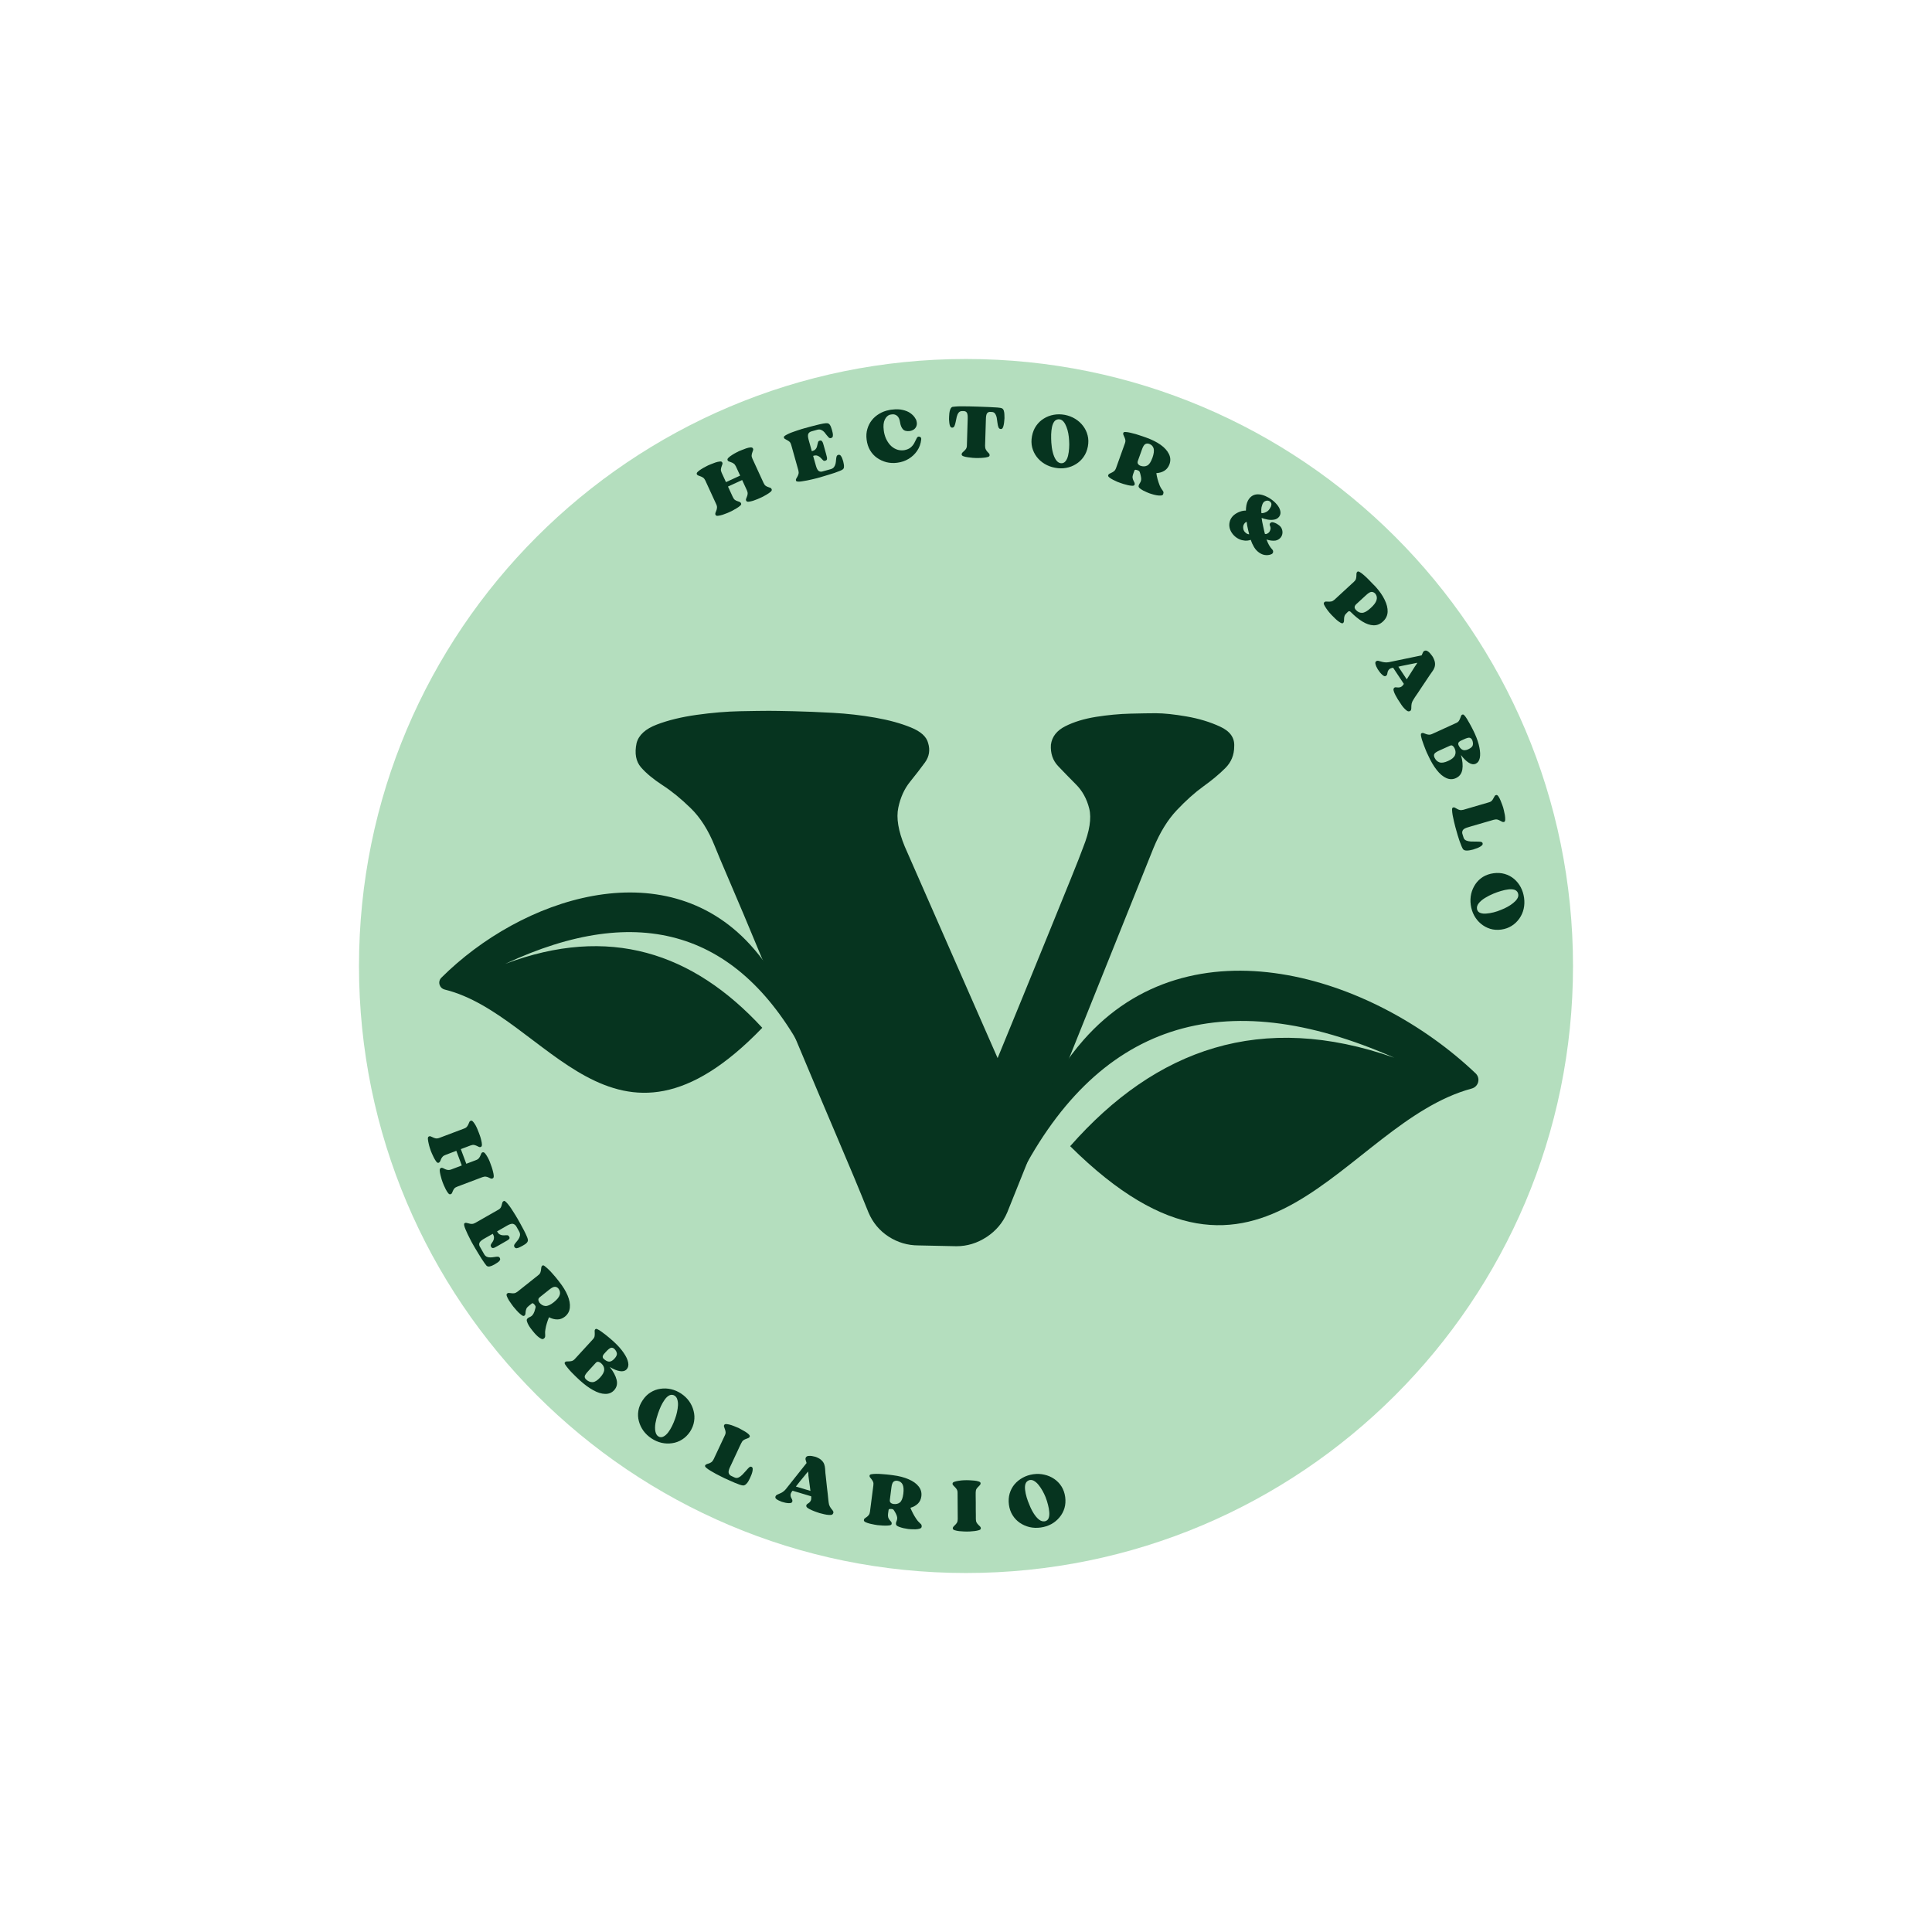 <svg xmlns="http://www.w3.org/2000/svg" xmlns:xlink="http://www.w3.org/1999/xlink" width="500" zoomAndPan="magnify" viewBox="0 0 375 375" height="500" preserveAspectRatio="xMidYMid meet" version="1.0"><defs><g/><clipPath id="7220288737"><path d="M 69.68 69.68 L 305.32 69.68 L 305.32 305.32 L 69.68 305.32 Z M 69.68 69.68 " clip-rule="nonzero"/></clipPath><clipPath id="aa142ae7e2"><path d="M 187.5 69.68 C 122.43 69.68 69.68 122.43 69.68 187.5 C 69.68 252.57 122.43 305.32 187.5 305.32 C 252.57 305.32 305.32 252.57 305.32 187.5 C 305.32 122.43 252.57 69.68 187.5 69.68 Z M 187.5 69.68 " clip-rule="nonzero"/></clipPath><clipPath id="45668248b2"><path d="M 85 173 L 158 173 L 158 213 L 85 213 Z M 85 173 " clip-rule="nonzero"/></clipPath><clipPath id="203d26e57f"><path d="M 81.41 183.465 L 136.547 157.961 L 160.793 210.375 L 105.656 235.883 Z M 81.41 183.465 " clip-rule="nonzero"/></clipPath><clipPath id="f408bb8f66"><path d="M 136.621 157.93 L 81.484 183.434 L 105.73 235.848 L 160.867 210.344 Z M 136.621 157.93 " clip-rule="nonzero"/></clipPath><clipPath id="3ccf096d08"><path d="M 196 188 L 287 188 L 287 238 L 196 238 Z M 196 188 " clip-rule="nonzero"/></clipPath><clipPath id="2077d8e9b4"><path d="M 220.895 169.441 L 291.727 200.277 L 262.684 266.98 L 191.855 236.145 Z M 220.895 169.441 " clip-rule="nonzero"/></clipPath><clipPath id="6443554b06"><path d="M 220.895 169.441 L 291.727 200.277 L 262.684 266.98 L 191.855 236.145 Z M 220.895 169.441 " clip-rule="nonzero"/></clipPath></defs><g clip-path="url(#7220288737)"><g clip-path="url(#aa142ae7e2)"><path fill="#b4debe" d="M 69.68 69.68 L 305.32 69.68 L 305.32 305.32 L 69.68 305.32 Z M 69.68 69.68 " fill-opacity="1" fill-rule="nonzero"/></g></g><g fill="#06341f" fill-opacity="1"><g transform="translate(121.84, 241.579)"><g><path d="M 102.516 -103.141 C 104.078 -103.141 106.062 -102.93 108.469 -102.516 C 110.875 -102.098 113.039 -101.441 114.969 -100.547 C 116.906 -99.66 117.82 -98.383 117.719 -96.719 C 117.719 -95.039 117.141 -93.629 115.984 -92.484 C 114.836 -91.336 113.426 -90.16 111.75 -88.953 C 110.082 -87.754 108.359 -86.211 106.578 -84.328 C 104.805 -82.453 103.297 -80 102.047 -76.969 L 73.672 -6.266 C 72.836 -4.285 71.504 -2.691 69.672 -1.484 C 67.848 -0.285 65.891 0.312 63.797 0.312 L 56.438 0.156 C 54.344 0.156 52.406 -0.414 50.625 -1.562 C 48.852 -2.719 47.551 -4.285 46.719 -6.266 C 45.039 -10.453 42.973 -15.414 40.516 -21.156 C 38.066 -26.906 35.562 -32.836 33 -38.953 C 30.438 -45.066 28.004 -50.891 25.703 -56.422 C 23.41 -61.961 21.453 -66.613 19.828 -70.375 C 18.211 -74.145 17.242 -76.445 16.922 -77.281 C 15.672 -80.414 14.102 -82.895 12.219 -84.719 C 10.344 -86.551 8.516 -88.039 6.734 -89.188 C 4.961 -90.344 3.578 -91.492 2.578 -92.641 C 1.586 -93.785 1.301 -95.352 1.719 -97.344 C 2.133 -98.906 3.441 -100.102 5.641 -100.938 C 7.836 -101.781 10.426 -102.41 13.406 -102.828 C 16.383 -103.242 19.176 -103.477 21.781 -103.531 C 24.395 -103.582 26.281 -103.609 27.438 -103.609 C 28.375 -103.609 29.961 -103.582 32.203 -103.531 C 34.453 -103.477 36.988 -103.375 39.812 -103.219 C 42.633 -103.062 45.379 -102.75 48.047 -102.281 C 50.711 -101.812 53.008 -101.18 54.938 -100.391 C 56.875 -99.609 58 -98.594 58.312 -97.344 C 58.727 -95.977 58.52 -94.723 57.688 -93.578 C 56.852 -92.43 55.883 -91.176 54.781 -89.812 C 53.688 -88.457 52.93 -86.785 52.516 -84.797 C 52.098 -82.816 52.516 -80.312 53.766 -77.281 L 71.797 -36.203 C 73.359 -39.973 75 -43.973 76.719 -48.203 C 78.445 -52.43 80.117 -56.531 81.734 -60.5 C 83.359 -64.477 84.77 -67.953 85.969 -70.922 C 87.176 -73.898 87.988 -75.969 88.406 -77.125 C 89.656 -80.258 90.047 -82.766 89.578 -84.641 C 89.109 -86.523 88.242 -88.094 86.984 -89.344 C 85.734 -90.602 84.586 -91.781 83.547 -92.875 C 82.504 -93.969 82.035 -95.352 82.141 -97.031 C 82.348 -98.594 83.285 -99.789 84.953 -100.625 C 86.629 -101.469 88.613 -102.07 90.906 -102.438 C 93.207 -102.801 95.43 -103.008 97.578 -103.062 C 99.723 -103.113 101.367 -103.141 102.516 -103.141 Z M 102.516 -103.141 "/></g></g></g><g clip-path="url(#45668248b2)"><g clip-path="url(#203d26e57f)"><g clip-path="url(#f408bb8f66)"><path fill="#06341f" d="M 98.055 187.09 C 124.031 174.934 143.625 180.621 156.461 205.227 C 156.621 205.535 157.09 205.34 156.992 205.008 C 154.348 196.25 150.66 188.863 145.562 183.316 C 128.734 165.008 101.164 174.34 85.676 189.762 C 84.902 190.527 85.27 191.812 86.328 192.074 C 106.242 196.973 118.938 229.613 147.957 199.496 C 134.488 184.879 118.238 179.48 98.055 187.09 " fill-opacity="1" fill-rule="evenodd"/></g></g></g><g clip-path="url(#3ccf096d08)"><g clip-path="url(#2077d8e9b4)"><g clip-path="url(#6443554b06)"><path fill="#06341f" d="M 270.641 205.309 C 237.352 190.637 212.668 198.414 197.102 229.98 C 196.906 230.379 196.305 230.145 196.422 229.715 C 199.52 218.539 203.988 209.066 210.293 201.883 C 231.105 178.188 266.332 189.227 286.414 208.336 C 287.414 209.289 286.988 210.93 285.652 211.289 C 260.543 218.074 245.383 259.824 207.719 222.473 C 224.379 203.551 244.832 196.234 270.641 205.309 " fill-opacity="1" fill-rule="evenodd"/></g></g></g><g fill="#06341f" fill-opacity="1"><g transform="translate(82.602, 220.513)"><g><path d="M 0.609 0.094 C 0.734 0.02 0.863 0.008 1 0.062 C 1.133 0.113 1.273 0.176 1.422 0.25 C 1.578 0.332 1.754 0.395 1.953 0.438 C 2.16 0.477 2.395 0.453 2.656 0.359 L 7.453 -1.453 C 7.723 -1.547 7.922 -1.676 8.047 -1.844 C 8.172 -2.008 8.266 -2.172 8.328 -2.328 C 8.391 -2.492 8.453 -2.641 8.516 -2.766 C 8.586 -2.891 8.695 -2.969 8.844 -3 C 8.969 -3.02 9.109 -2.93 9.266 -2.734 C 9.43 -2.547 9.594 -2.305 9.75 -2.016 C 9.906 -1.723 10.031 -1.445 10.125 -1.188 C 10.227 -0.938 10.301 -0.754 10.344 -0.641 C 10.383 -0.547 10.453 -0.363 10.547 -0.094 C 10.641 0.164 10.723 0.453 10.797 0.766 C 10.879 1.086 10.926 1.375 10.938 1.625 C 10.945 1.875 10.883 2.031 10.75 2.094 C 10.613 2.156 10.477 2.156 10.344 2.094 C 10.219 2.039 10.078 1.973 9.922 1.891 C 9.766 1.816 9.594 1.758 9.406 1.719 C 9.219 1.688 8.984 1.723 8.703 1.828 L 6.844 2.531 L 7.906 5.375 L 9.766 4.672 C 10.035 4.578 10.234 4.445 10.359 4.281 C 10.484 4.125 10.578 3.961 10.641 3.797 C 10.703 3.629 10.766 3.484 10.828 3.359 C 10.891 3.234 10.992 3.16 11.141 3.141 C 11.273 3.117 11.422 3.203 11.578 3.391 C 11.734 3.586 11.891 3.828 12.047 4.109 C 12.203 4.391 12.332 4.66 12.438 4.922 C 12.539 5.191 12.609 5.375 12.641 5.469 C 12.68 5.57 12.75 5.758 12.844 6.031 C 12.938 6.301 13.02 6.594 13.094 6.906 C 13.176 7.219 13.223 7.492 13.234 7.734 C 13.242 7.984 13.18 8.141 13.047 8.203 C 12.922 8.273 12.789 8.285 12.656 8.234 C 12.52 8.18 12.375 8.113 12.219 8.031 C 12.07 7.957 11.898 7.906 11.703 7.875 C 11.516 7.844 11.281 7.879 11 7.984 L 6.203 9.797 C 5.93 9.891 5.727 10.008 5.594 10.156 C 5.469 10.312 5.375 10.469 5.312 10.625 C 5.25 10.789 5.188 10.938 5.125 11.062 C 5.062 11.188 4.957 11.266 4.812 11.297 C 4.676 11.336 4.531 11.258 4.375 11.062 C 4.227 10.875 4.078 10.633 3.922 10.344 C 3.773 10.062 3.645 9.785 3.531 9.516 C 3.426 9.254 3.352 9.07 3.312 8.969 C 3.281 8.875 3.219 8.691 3.125 8.422 C 3.039 8.148 2.961 7.859 2.891 7.547 C 2.816 7.242 2.77 6.969 2.75 6.719 C 2.738 6.469 2.789 6.305 2.906 6.234 C 3.031 6.148 3.16 6.133 3.297 6.188 C 3.441 6.238 3.586 6.305 3.734 6.391 C 3.891 6.473 4.066 6.531 4.266 6.562 C 4.473 6.602 4.707 6.578 4.969 6.484 L 7.031 5.703 L 5.969 2.859 L 3.906 3.641 C 3.633 3.734 3.43 3.859 3.297 4.016 C 3.16 4.172 3.062 4.328 3 4.484 C 2.945 4.648 2.883 4.797 2.812 4.922 C 2.75 5.055 2.648 5.145 2.516 5.188 C 2.379 5.227 2.234 5.148 2.078 4.953 C 1.93 4.754 1.781 4.508 1.625 4.219 C 1.477 3.926 1.348 3.648 1.234 3.391 C 1.129 3.129 1.055 2.953 1.016 2.859 C 0.973 2.742 0.91 2.555 0.828 2.297 C 0.742 2.035 0.664 1.742 0.594 1.422 C 0.52 1.109 0.473 0.828 0.453 0.578 C 0.43 0.328 0.484 0.164 0.609 0.094 Z M 0.609 0.094 "/></g></g></g><g fill="#06341f" fill-opacity="1"><g transform="translate(89.539, 237.451)"><g><path d="M 0.609 0 C 0.723 -0.094 0.848 -0.125 0.984 -0.094 C 1.129 -0.07 1.285 -0.035 1.453 0.016 C 1.617 0.078 1.805 0.109 2.016 0.109 C 2.223 0.117 2.445 0.055 2.688 -0.078 L 7.156 -2.625 C 7.406 -2.758 7.578 -2.914 7.672 -3.094 C 7.766 -3.27 7.828 -3.445 7.859 -3.625 C 7.898 -3.801 7.941 -3.953 7.984 -4.078 C 8.035 -4.203 8.129 -4.289 8.266 -4.344 C 8.359 -4.383 8.477 -4.332 8.625 -4.188 C 8.781 -4.051 8.953 -3.863 9.141 -3.625 C 9.328 -3.395 9.508 -3.145 9.688 -2.875 C 9.875 -2.602 10.039 -2.344 10.188 -2.094 C 10.344 -1.852 10.469 -1.656 10.562 -1.5 L 10.578 -1.484 C 10.609 -1.43 10.648 -1.352 10.703 -1.25 C 10.766 -1.156 10.832 -1.047 10.906 -0.922 C 11.07 -0.629 11.266 -0.285 11.484 0.109 C 11.703 0.504 11.922 0.91 12.141 1.328 C 12.359 1.742 12.535 2.113 12.672 2.438 C 12.816 2.758 12.898 3.004 12.922 3.172 C 12.941 3.359 12.895 3.531 12.781 3.688 C 12.664 3.844 12.52 3.973 12.344 4.078 C 12.176 4.18 12.02 4.273 11.875 4.359 C 11.75 4.43 11.578 4.52 11.359 4.625 C 11.148 4.738 10.945 4.805 10.75 4.828 C 10.562 4.848 10.41 4.758 10.297 4.562 C 10.223 4.414 10.227 4.266 10.312 4.109 C 10.406 3.953 10.531 3.785 10.688 3.609 C 10.844 3.43 10.988 3.238 11.125 3.031 C 11.258 2.82 11.348 2.594 11.391 2.344 C 11.43 2.094 11.375 1.832 11.219 1.562 L 10.656 0.562 C 10.488 0.312 10.273 0.156 10.016 0.094 C 9.766 0.039 9.391 0.156 8.891 0.438 L 6.938 1.562 L 6.953 1.594 C 7.109 1.863 7.273 2.047 7.453 2.141 C 7.629 2.242 7.812 2.301 8 2.312 C 8.195 2.332 8.375 2.332 8.531 2.312 C 8.695 2.301 8.844 2.301 8.969 2.312 C 9.094 2.332 9.195 2.414 9.281 2.562 C 9.383 2.738 9.395 2.883 9.312 3 C 9.227 3.113 9.102 3.219 8.938 3.312 C 8.781 3.406 8.633 3.488 8.5 3.562 L 7.031 4.406 C 6.895 4.477 6.75 4.555 6.594 4.641 C 6.445 4.734 6.301 4.785 6.156 4.797 C 6.008 4.805 5.883 4.723 5.781 4.547 C 5.695 4.398 5.68 4.266 5.734 4.141 C 5.785 4.023 5.859 3.898 5.953 3.766 C 6.055 3.641 6.145 3.492 6.219 3.328 C 6.301 3.16 6.344 2.977 6.344 2.781 C 6.352 2.582 6.281 2.344 6.125 2.062 L 6.109 2.031 L 4.422 2.984 C 3.953 3.254 3.66 3.504 3.547 3.734 C 3.441 3.961 3.445 4.203 3.562 4.453 L 4.406 5.938 C 4.562 6.219 4.754 6.406 4.984 6.5 C 5.223 6.594 5.469 6.629 5.719 6.609 C 5.977 6.598 6.223 6.57 6.453 6.531 C 6.68 6.488 6.883 6.469 7.062 6.469 C 7.25 6.477 7.383 6.555 7.469 6.703 C 7.57 6.891 7.566 7.062 7.453 7.219 C 7.336 7.383 7.18 7.523 6.984 7.641 C 6.797 7.766 6.629 7.867 6.484 7.953 C 6.348 8.035 6.188 8.117 6 8.203 C 5.812 8.285 5.625 8.344 5.438 8.375 C 5.25 8.406 5.07 8.359 4.906 8.234 C 4.832 8.16 4.707 8 4.531 7.75 C 4.352 7.508 4.156 7.219 3.938 6.875 C 3.719 6.531 3.5 6.176 3.281 5.812 C 3.062 5.457 2.859 5.117 2.672 4.797 C 2.484 4.473 2.332 4.211 2.219 4.016 C 2.102 3.816 2.047 3.711 2.047 3.703 L 2.031 3.688 C 1.938 3.508 1.816 3.273 1.672 2.984 C 1.523 2.703 1.375 2.398 1.219 2.078 C 1.07 1.766 0.938 1.457 0.812 1.156 C 0.688 0.863 0.602 0.613 0.562 0.406 C 0.52 0.195 0.535 0.062 0.609 0 Z M 0.609 0 "/></g></g></g><g fill="#06341f" fill-opacity="1"><g transform="translate(97.794, 251.208)"><g><path d="M 6.672 -3.688 C 6.891 -3.852 7.031 -4.031 7.094 -4.219 C 7.164 -4.414 7.207 -4.602 7.219 -4.781 C 7.238 -4.957 7.258 -5.113 7.281 -5.25 C 7.312 -5.395 7.391 -5.504 7.516 -5.578 C 7.617 -5.641 7.766 -5.594 7.953 -5.438 C 8.148 -5.289 8.379 -5.094 8.641 -4.844 C 8.898 -4.602 9.148 -4.344 9.391 -4.062 C 9.641 -3.789 9.848 -3.551 10.016 -3.344 C 10.191 -3.133 10.305 -2.992 10.359 -2.922 L 10.734 -2.438 C 11.473 -1.508 12.02 -0.617 12.375 0.234 C 12.738 1.098 12.883 1.883 12.812 2.594 C 12.75 3.301 12.426 3.891 11.844 4.359 C 11.395 4.711 10.91 4.891 10.391 4.891 C 9.867 4.898 9.328 4.758 8.766 4.469 C 8.617 4.82 8.484 5.195 8.359 5.594 C 8.234 5.988 8.133 6.414 8.062 6.875 C 8.008 7.195 7.992 7.461 8.016 7.672 C 8.035 7.891 8.035 8.07 8.016 8.219 C 8.004 8.363 7.914 8.5 7.75 8.625 C 7.613 8.738 7.438 8.738 7.219 8.625 C 7.008 8.52 6.785 8.363 6.547 8.156 C 6.316 7.945 6.113 7.738 5.938 7.531 C 5.758 7.32 5.641 7.176 5.578 7.094 C 5.504 7 5.395 6.859 5.25 6.672 C 5.102 6.484 4.957 6.266 4.812 6.016 C 4.676 5.773 4.57 5.539 4.5 5.312 C 4.426 5.094 4.43 4.922 4.516 4.797 C 4.609 4.68 4.711 4.594 4.828 4.531 C 4.941 4.477 5.066 4.414 5.203 4.344 C 5.336 4.281 5.461 4.176 5.578 4.031 C 5.703 3.883 5.82 3.66 5.938 3.359 C 6.039 3.035 6.109 2.801 6.141 2.656 C 6.172 2.508 6.176 2.406 6.156 2.344 C 6.133 2.281 6.094 2.207 6.031 2.125 C 6 2.094 5.973 2.062 5.953 2.031 C 5.93 2.008 5.906 1.977 5.875 1.938 C 5.82 1.883 5.758 1.832 5.688 1.781 C 5.613 1.727 5.531 1.734 5.438 1.797 L 4.828 2.281 C 4.598 2.457 4.445 2.641 4.375 2.828 C 4.301 3.016 4.254 3.191 4.234 3.359 C 4.223 3.535 4.207 3.691 4.188 3.828 C 4.176 3.961 4.109 4.078 3.984 4.172 C 3.859 4.254 3.691 4.223 3.484 4.078 C 3.285 3.93 3.066 3.742 2.828 3.516 C 2.598 3.285 2.395 3.062 2.219 2.844 C 2.039 2.633 1.914 2.488 1.844 2.406 C 1.781 2.312 1.664 2.156 1.5 1.938 C 1.332 1.719 1.16 1.469 0.984 1.188 C 0.816 0.906 0.688 0.645 0.594 0.406 C 0.5 0.164 0.504 0 0.609 -0.094 C 0.711 -0.207 0.832 -0.258 0.969 -0.25 C 1.113 -0.25 1.27 -0.234 1.438 -0.203 C 1.602 -0.172 1.789 -0.164 2 -0.188 C 2.207 -0.219 2.422 -0.316 2.641 -0.484 Z M 8.859 -0.922 L 7.016 0.547 C 6.805 0.711 6.703 0.875 6.703 1.031 C 6.703 1.188 6.734 1.316 6.797 1.422 C 6.867 1.523 6.898 1.586 6.891 1.609 C 7.223 2.023 7.609 2.25 8.047 2.281 C 8.484 2.32 9.031 2.082 9.688 1.562 C 10.32 1.051 10.707 0.582 10.844 0.156 C 10.977 -0.258 10.906 -0.664 10.625 -1.062 C 10.438 -1.301 10.207 -1.426 9.938 -1.438 C 9.676 -1.457 9.316 -1.285 8.859 -0.922 Z M 8.859 -0.922 "/></g></g></g><g fill="#06341f" fill-opacity="1"><g transform="translate(109.048, 264.648)"><g><path d="M 0.578 -0.188 C 0.66 -0.312 0.773 -0.379 0.922 -0.391 C 1.066 -0.41 1.223 -0.414 1.391 -0.406 C 1.566 -0.406 1.754 -0.43 1.953 -0.484 C 2.16 -0.547 2.359 -0.68 2.547 -0.891 L 6.016 -4.672 C 6.211 -4.879 6.328 -5.082 6.359 -5.281 C 6.391 -5.477 6.398 -5.664 6.391 -5.844 C 6.379 -6.02 6.375 -6.18 6.375 -6.328 C 6.375 -6.473 6.43 -6.586 6.547 -6.672 C 6.617 -6.742 6.754 -6.727 6.953 -6.625 C 7.16 -6.531 7.398 -6.383 7.672 -6.188 C 7.941 -6 8.211 -5.797 8.484 -5.578 C 8.766 -5.367 9.016 -5.164 9.234 -4.969 C 9.461 -4.781 9.617 -4.645 9.703 -4.562 L 10.172 -4.141 C 10.941 -3.43 11.555 -2.734 12.016 -2.047 C 12.484 -1.367 12.77 -0.754 12.875 -0.203 C 12.988 0.348 12.895 0.789 12.594 1.125 C 12.27 1.469 11.82 1.586 11.25 1.484 C 10.688 1.391 10.039 1.125 9.312 0.688 C 10.008 1.57 10.453 2.406 10.641 3.188 C 10.828 3.969 10.66 4.641 10.141 5.203 C 9.691 5.691 9.113 5.926 8.406 5.906 C 7.707 5.895 6.938 5.656 6.094 5.188 C 5.258 4.727 4.395 4.094 3.5 3.281 L 3 2.812 C 2.914 2.727 2.77 2.586 2.562 2.391 C 2.352 2.191 2.125 1.961 1.875 1.703 C 1.633 1.453 1.406 1.191 1.188 0.922 C 0.969 0.66 0.797 0.43 0.672 0.234 C 0.547 0.035 0.516 -0.102 0.578 -0.188 Z M 6.578 -0.109 L 5.125 1.484 C 4.727 1.91 4.504 2.238 4.453 2.469 C 4.41 2.695 4.504 2.914 4.734 3.125 C 5.141 3.488 5.562 3.656 6 3.625 C 6.438 3.594 6.914 3.289 7.438 2.719 C 7.957 2.156 8.223 1.645 8.234 1.188 C 8.242 0.738 8.047 0.332 7.641 -0.031 C 7.484 -0.176 7.312 -0.27 7.125 -0.312 C 6.938 -0.363 6.754 -0.297 6.578 -0.109 Z M 8.594 -2.297 L 8.156 -1.812 C 8.008 -1.625 7.938 -1.457 7.938 -1.312 C 7.938 -1.176 7.969 -1.07 8.031 -1 C 8.102 -0.926 8.141 -0.891 8.141 -0.891 C 8.484 -0.566 8.816 -0.391 9.141 -0.359 C 9.473 -0.328 9.828 -0.516 10.203 -0.922 L 10.219 -0.938 C 10.57 -1.32 10.727 -1.66 10.688 -1.953 C 10.645 -2.254 10.477 -2.551 10.188 -2.844 C 9.957 -3.039 9.734 -3.102 9.516 -3.031 C 9.297 -2.969 8.988 -2.723 8.594 -2.297 Z M 8.594 -2.297 "/></g></g></g><g fill="#06341f" fill-opacity="1"><g transform="translate(121.815, 275.781)"><g><path d="M 6.172 3.125 C 6.461 3.219 6.75 3.18 7.031 3.016 C 7.32 2.859 7.602 2.602 7.875 2.25 C 8.145 1.895 8.395 1.484 8.625 1.016 C 8.852 0.555 9.051 0.082 9.219 -0.406 C 9.375 -0.82 9.5 -1.254 9.594 -1.703 C 9.695 -2.16 9.758 -2.598 9.781 -3.016 C 9.801 -3.43 9.758 -3.801 9.656 -4.125 C 9.562 -4.457 9.395 -4.703 9.156 -4.859 C 9.07 -4.922 8.977 -4.969 8.875 -5 C 8.57 -5.094 8.273 -5.051 7.984 -4.875 C 7.703 -4.707 7.43 -4.438 7.172 -4.062 C 6.91 -3.695 6.672 -3.281 6.453 -2.812 C 6.242 -2.344 6.055 -1.863 5.891 -1.375 C 5.672 -0.738 5.508 -0.125 5.406 0.469 C 5.312 1.062 5.305 1.582 5.391 2.031 C 5.473 2.488 5.66 2.816 5.953 3.016 C 5.984 3.035 6.02 3.051 6.062 3.062 C 6.102 3.082 6.141 3.102 6.172 3.125 Z M 10.406 -5.281 C 11.031 -4.863 11.547 -4.367 11.953 -3.797 C 12.359 -3.223 12.645 -2.598 12.812 -1.922 C 12.988 -1.254 13.02 -0.578 12.906 0.109 C 12.801 0.797 12.535 1.469 12.109 2.125 C 11.672 2.77 11.156 3.273 10.562 3.641 C 9.969 4.016 9.328 4.25 8.641 4.344 C 7.961 4.445 7.281 4.422 6.594 4.266 C 5.906 4.109 5.25 3.82 4.625 3.406 C 4 2.988 3.477 2.492 3.062 1.922 C 2.656 1.348 2.363 0.727 2.188 0.062 C 2.008 -0.594 1.977 -1.27 2.094 -1.969 C 2.207 -2.664 2.484 -3.336 2.922 -3.984 C 3.348 -4.641 3.859 -5.148 4.453 -5.516 C 5.055 -5.891 5.695 -6.125 6.375 -6.219 C 7.051 -6.32 7.734 -6.297 8.422 -6.141 C 9.117 -5.984 9.781 -5.695 10.406 -5.281 Z M 10.406 -5.281 "/></g></g></g><g fill="#06341f" fill-opacity="1"><g transform="translate(136.364, 284.86)"><g><path d="M 9.484 -0.156 C 9.648 -0.082 9.734 0.051 9.734 0.25 C 9.742 0.457 9.711 0.68 9.641 0.922 C 9.578 1.16 9.5 1.379 9.406 1.578 C 9.312 1.785 9.242 1.941 9.203 2.047 C 9.129 2.203 9.031 2.395 8.906 2.625 C 8.781 2.852 8.625 3.051 8.438 3.219 C 8.258 3.383 8.078 3.469 7.891 3.469 C 7.734 3.469 7.504 3.414 7.203 3.312 C 6.91 3.207 6.586 3.082 6.234 2.938 C 5.879 2.789 5.523 2.633 5.172 2.469 C 4.828 2.312 4.516 2.172 4.234 2.047 C 4.117 1.984 3.91 1.879 3.609 1.734 C 3.316 1.598 2.988 1.43 2.625 1.234 C 2.258 1.035 1.906 0.832 1.562 0.625 C 1.227 0.426 0.957 0.238 0.75 0.062 C 0.551 -0.102 0.461 -0.242 0.484 -0.359 C 0.523 -0.492 0.613 -0.586 0.75 -0.641 C 0.883 -0.703 1.035 -0.754 1.203 -0.797 C 1.367 -0.848 1.535 -0.93 1.703 -1.047 C 1.879 -1.172 2.031 -1.363 2.156 -1.625 L 4.328 -6.25 C 4.453 -6.508 4.5 -6.738 4.469 -6.938 C 4.445 -7.133 4.398 -7.316 4.328 -7.484 C 4.266 -7.648 4.211 -7.801 4.172 -7.938 C 4.129 -8.07 4.148 -8.195 4.234 -8.312 C 4.305 -8.426 4.469 -8.469 4.719 -8.438 C 4.977 -8.414 5.266 -8.352 5.578 -8.25 C 5.891 -8.145 6.172 -8.035 6.422 -7.922 C 6.68 -7.816 6.863 -7.742 6.969 -7.703 C 7.062 -7.648 7.234 -7.555 7.484 -7.422 C 7.734 -7.297 7.992 -7.148 8.266 -6.984 C 8.547 -6.816 8.773 -6.645 8.953 -6.469 C 9.141 -6.289 9.207 -6.133 9.156 -6 C 9.102 -5.875 9.008 -5.785 8.875 -5.734 C 8.738 -5.68 8.586 -5.625 8.422 -5.562 C 8.266 -5.508 8.102 -5.426 7.938 -5.312 C 7.781 -5.207 7.641 -5.02 7.516 -4.75 C 7.461 -4.645 7.359 -4.43 7.203 -4.109 C 7.055 -3.797 6.891 -3.438 6.703 -3.031 C 6.516 -2.633 6.328 -2.234 6.141 -1.828 C 5.953 -1.422 5.785 -1.062 5.641 -0.75 C 5.492 -0.438 5.395 -0.227 5.344 -0.125 C 5.113 0.363 5.02 0.734 5.062 0.984 C 5.113 1.242 5.258 1.441 5.5 1.578 L 6.156 1.891 C 6.445 2.035 6.723 2.047 6.984 1.922 C 7.254 1.797 7.508 1.609 7.75 1.359 C 7.988 1.117 8.219 0.867 8.438 0.609 C 8.656 0.348 8.848 0.141 9.016 -0.016 C 9.191 -0.172 9.348 -0.219 9.484 -0.156 Z M 9.484 -0.156 "/></g></g></g><g fill="#06341f" fill-opacity="1"><g transform="translate(150.197, 290.99)"><g><path d="M 4.281 -2.453 L 7.109 -1.609 L 6.703 -4.656 C 6.711 -4.707 6.719 -4.754 6.719 -4.797 C 6.719 -4.836 6.711 -4.879 6.703 -4.922 L 6.641 -5.375 C 6.43 -5.102 6.18 -4.797 5.891 -4.453 C 5.609 -4.117 5.32 -3.77 5.031 -3.406 C 4.75 -3.051 4.5 -2.734 4.281 -2.453 Z M 10.641 0.609 C 10.672 0.91 10.742 1.172 10.859 1.391 C 10.984 1.617 11.109 1.805 11.234 1.953 C 11.367 2.098 11.469 2.238 11.531 2.375 C 11.594 2.52 11.578 2.664 11.484 2.812 C 11.41 2.969 11.258 3.051 11.031 3.062 C 10.801 3.07 10.547 3.055 10.266 3.016 C 9.984 2.973 9.719 2.914 9.469 2.844 C 9.219 2.781 9.023 2.734 8.891 2.703 C 8.754 2.66 8.539 2.586 8.25 2.484 C 7.969 2.391 7.676 2.273 7.375 2.141 C 7.082 2.016 6.828 1.879 6.609 1.734 C 6.398 1.598 6.297 1.445 6.297 1.281 C 6.297 1.156 6.348 1.051 6.453 0.969 C 6.566 0.883 6.691 0.797 6.828 0.703 C 6.961 0.617 7.07 0.488 7.156 0.312 C 7.25 0.133 7.285 -0.098 7.266 -0.391 L 7.25 -0.562 L 3.641 -1.641 L 3.547 -1.531 C 3.359 -1.281 3.258 -1.055 3.25 -0.859 C 3.238 -0.66 3.27 -0.488 3.344 -0.344 C 3.414 -0.195 3.484 -0.062 3.547 0.062 C 3.617 0.195 3.629 0.336 3.578 0.484 C 3.523 0.641 3.406 0.727 3.219 0.75 C 3.039 0.781 2.844 0.781 2.625 0.75 C 2.406 0.727 2.191 0.688 1.984 0.625 C 1.773 0.57 1.625 0.531 1.531 0.5 C 1.383 0.445 1.203 0.367 0.984 0.266 C 0.773 0.172 0.598 0.062 0.453 -0.062 C 0.316 -0.195 0.27 -0.344 0.312 -0.5 C 0.363 -0.656 0.457 -0.77 0.594 -0.844 C 0.727 -0.914 0.891 -0.988 1.078 -1.062 C 1.266 -1.133 1.461 -1.234 1.672 -1.359 C 1.891 -1.492 2.098 -1.676 2.297 -1.906 L 6.359 -7.016 C 6.285 -7.273 6.223 -7.484 6.172 -7.641 C 6.129 -7.805 6.148 -7.969 6.234 -8.125 C 6.336 -8.281 6.492 -8.367 6.703 -8.391 C 6.922 -8.422 7.156 -8.414 7.406 -8.375 C 7.656 -8.332 7.867 -8.285 8.047 -8.234 C 8.098 -8.223 8.141 -8.207 8.172 -8.188 C 8.203 -8.176 8.234 -8.164 8.266 -8.156 C 8.711 -7.977 9.051 -7.77 9.281 -7.531 C 9.52 -7.301 9.688 -7.051 9.781 -6.781 C 9.875 -6.52 9.93 -6.238 9.953 -5.938 C 9.973 -5.633 9.992 -5.332 10.016 -5.031 C 10.016 -5.031 10.031 -4.898 10.062 -4.641 C 10.094 -4.391 10.129 -4.055 10.172 -3.641 C 10.211 -3.234 10.258 -2.797 10.312 -2.328 C 10.375 -1.867 10.426 -1.426 10.469 -1 C 10.508 -0.57 10.547 -0.211 10.578 0.078 C 10.609 0.367 10.629 0.547 10.641 0.609 Z M 10.641 0.609 "/></g></g></g><g fill="#06341f" fill-opacity="1"><g transform="translate(167.318, 295.589)"><g><path d="M 2.203 -7.297 C 2.242 -7.578 2.223 -7.805 2.141 -7.984 C 2.055 -8.172 1.957 -8.332 1.844 -8.469 C 1.727 -8.602 1.629 -8.727 1.547 -8.844 C 1.461 -8.969 1.441 -9.102 1.484 -9.25 C 1.523 -9.352 1.66 -9.422 1.891 -9.453 C 2.129 -9.492 2.426 -9.516 2.781 -9.516 C 3.145 -9.516 3.508 -9.5 3.875 -9.469 C 4.238 -9.445 4.555 -9.422 4.828 -9.391 C 5.109 -9.359 5.297 -9.336 5.391 -9.328 L 6 -9.25 C 7.164 -9.102 8.176 -8.844 9.031 -8.469 C 9.895 -8.102 10.547 -7.641 10.984 -7.078 C 11.43 -6.523 11.609 -5.883 11.516 -5.156 C 11.441 -4.582 11.223 -4.113 10.859 -3.75 C 10.492 -3.383 10.004 -3.109 9.391 -2.922 C 9.535 -2.566 9.703 -2.207 9.891 -1.844 C 10.078 -1.477 10.305 -1.098 10.578 -0.703 C 10.754 -0.441 10.926 -0.238 11.094 -0.094 C 11.258 0.051 11.383 0.176 11.469 0.281 C 11.562 0.395 11.598 0.551 11.578 0.75 C 11.555 0.926 11.426 1.051 11.188 1.125 C 10.957 1.195 10.688 1.238 10.375 1.25 C 10.07 1.258 9.785 1.254 9.516 1.234 C 9.242 1.211 9.055 1.195 8.953 1.188 C 8.836 1.164 8.66 1.133 8.422 1.094 C 8.18 1.062 7.926 1.004 7.656 0.922 C 7.383 0.848 7.145 0.758 6.938 0.656 C 6.738 0.551 6.625 0.422 6.594 0.266 C 6.57 0.117 6.582 -0.008 6.625 -0.125 C 6.664 -0.238 6.711 -0.367 6.766 -0.516 C 6.816 -0.66 6.836 -0.828 6.828 -1.016 C 6.816 -1.203 6.738 -1.445 6.594 -1.75 C 6.438 -2.051 6.316 -2.258 6.234 -2.375 C 6.16 -2.5 6.094 -2.578 6.031 -2.609 C 5.977 -2.648 5.898 -2.676 5.797 -2.688 C 5.754 -2.695 5.711 -2.703 5.672 -2.703 C 5.641 -2.703 5.602 -2.703 5.562 -2.703 C 5.488 -2.711 5.406 -2.707 5.312 -2.688 C 5.227 -2.676 5.176 -2.617 5.156 -2.516 L 5.047 -1.75 C 5.016 -1.457 5.031 -1.219 5.094 -1.031 C 5.164 -0.844 5.258 -0.68 5.375 -0.547 C 5.488 -0.422 5.586 -0.301 5.672 -0.188 C 5.754 -0.07 5.781 0.055 5.75 0.203 C 5.727 0.348 5.594 0.441 5.344 0.484 C 5.094 0.523 4.805 0.539 4.484 0.531 C 4.16 0.531 3.859 0.516 3.578 0.484 C 3.297 0.461 3.102 0.445 3 0.438 C 2.895 0.414 2.703 0.383 2.422 0.344 C 2.148 0.301 1.852 0.238 1.531 0.156 C 1.207 0.07 0.93 -0.02 0.703 -0.125 C 0.484 -0.227 0.367 -0.352 0.359 -0.5 C 0.359 -0.645 0.41 -0.766 0.516 -0.859 C 0.629 -0.953 0.758 -1.047 0.906 -1.141 C 1.051 -1.234 1.188 -1.363 1.312 -1.531 C 1.438 -1.695 1.516 -1.922 1.547 -2.203 Z M 5.703 -6.844 L 5.406 -4.5 C 5.375 -4.25 5.41 -4.066 5.516 -3.953 C 5.617 -3.836 5.734 -3.766 5.859 -3.734 C 5.984 -3.703 6.051 -3.68 6.062 -3.672 C 6.594 -3.598 7.023 -3.695 7.359 -3.969 C 7.691 -4.25 7.91 -4.805 8.016 -5.641 L 8.016 -5.656 C 8.117 -6.457 8.07 -7.055 7.875 -7.453 C 7.688 -7.848 7.348 -8.086 6.859 -8.172 C 6.547 -8.211 6.289 -8.145 6.094 -7.969 C 5.906 -7.801 5.773 -7.426 5.703 -6.844 Z M 5.703 -6.844 "/></g></g></g><g fill="#06341f" fill-opacity="1"><g transform="translate(184.646, 297.241)"><g><path d="M 4.766 -2.406 C 4.766 -2.113 4.816 -1.879 4.922 -1.703 C 5.023 -1.523 5.141 -1.379 5.266 -1.266 C 5.391 -1.148 5.5 -1.039 5.594 -0.938 C 5.695 -0.832 5.742 -0.707 5.734 -0.562 C 5.723 -0.414 5.598 -0.305 5.359 -0.234 C 5.117 -0.16 4.836 -0.102 4.516 -0.062 C 4.191 -0.02 3.891 0.004 3.609 0.016 C 3.328 0.023 3.133 0.031 3.031 0.031 C 2.914 0.031 2.719 0.023 2.438 0.016 C 2.164 0.004 1.863 -0.016 1.531 -0.047 C 1.207 -0.086 0.926 -0.145 0.688 -0.219 C 0.445 -0.289 0.316 -0.395 0.297 -0.531 C 0.273 -0.676 0.312 -0.801 0.406 -0.906 C 0.5 -1.02 0.609 -1.133 0.734 -1.25 C 0.867 -1.363 0.988 -1.508 1.094 -1.688 C 1.195 -1.863 1.25 -2.094 1.25 -2.375 L 1.219 -7.5 C 1.219 -7.781 1.16 -8.004 1.047 -8.172 C 0.941 -8.348 0.82 -8.492 0.688 -8.609 C 0.562 -8.734 0.453 -8.848 0.359 -8.953 C 0.266 -9.055 0.227 -9.18 0.25 -9.328 C 0.27 -9.461 0.398 -9.566 0.641 -9.641 C 0.879 -9.723 1.16 -9.785 1.484 -9.828 C 1.816 -9.879 2.117 -9.91 2.391 -9.922 C 2.672 -9.93 2.867 -9.938 2.984 -9.938 C 3.086 -9.938 3.281 -9.93 3.562 -9.922 C 3.844 -9.91 4.145 -9.891 4.469 -9.859 C 4.789 -9.828 5.07 -9.77 5.312 -9.688 C 5.551 -9.613 5.676 -9.504 5.688 -9.359 C 5.695 -9.211 5.648 -9.086 5.547 -8.984 C 5.453 -8.879 5.344 -8.766 5.219 -8.641 C 5.094 -8.523 4.977 -8.383 4.875 -8.219 C 4.781 -8.051 4.734 -7.82 4.734 -7.531 C 4.734 -7.406 4.734 -7.164 4.734 -6.812 C 4.742 -6.469 4.75 -6.07 4.75 -5.625 C 4.75 -5.188 4.75 -4.742 4.75 -4.297 C 4.758 -3.848 4.766 -3.453 4.766 -3.109 C 4.766 -2.766 4.766 -2.531 4.766 -2.406 Z M 4.766 -2.406 "/></g></g></g><g fill="#06341f" fill-opacity="1"><g transform="translate(196.284, 296.989)"><g><path d="M 6.703 -1.766 C 6.984 -1.867 7.176 -2.078 7.281 -2.391 C 7.383 -2.703 7.414 -3.078 7.375 -3.516 C 7.344 -3.961 7.258 -4.438 7.125 -4.938 C 7 -5.438 6.844 -5.926 6.656 -6.406 C 6.488 -6.82 6.289 -7.234 6.062 -7.641 C 5.832 -8.047 5.586 -8.41 5.328 -8.734 C 5.066 -9.066 4.789 -9.32 4.5 -9.5 C 4.219 -9.688 3.93 -9.758 3.641 -9.719 C 3.535 -9.707 3.438 -9.676 3.344 -9.625 C 3.051 -9.488 2.852 -9.258 2.75 -8.938 C 2.656 -8.625 2.633 -8.242 2.688 -7.797 C 2.738 -7.348 2.836 -6.875 2.984 -6.375 C 3.129 -5.883 3.305 -5.398 3.516 -4.922 C 3.754 -4.305 4.035 -3.742 4.359 -3.234 C 4.68 -2.723 5.02 -2.328 5.375 -2.047 C 5.738 -1.766 6.098 -1.648 6.453 -1.703 C 6.492 -1.703 6.535 -1.707 6.578 -1.719 C 6.617 -1.727 6.66 -1.742 6.703 -1.766 Z M 4.297 -10.844 C 5.035 -10.945 5.75 -10.914 6.438 -10.75 C 7.133 -10.594 7.766 -10.32 8.328 -9.938 C 8.898 -9.551 9.375 -9.062 9.75 -8.469 C 10.125 -7.875 10.363 -7.191 10.469 -6.422 C 10.57 -5.648 10.523 -4.93 10.328 -4.266 C 10.129 -3.598 9.805 -3 9.359 -2.469 C 8.922 -1.938 8.391 -1.5 7.766 -1.156 C 7.141 -0.82 6.457 -0.602 5.719 -0.5 C 4.969 -0.395 4.25 -0.422 3.562 -0.578 C 2.875 -0.742 2.242 -1.02 1.672 -1.406 C 1.109 -1.789 0.641 -2.281 0.266 -2.875 C -0.109 -3.469 -0.348 -4.148 -0.453 -4.922 C -0.555 -5.691 -0.508 -6.414 -0.312 -7.094 C -0.113 -7.77 0.203 -8.367 0.641 -8.891 C 1.086 -9.41 1.617 -9.836 2.234 -10.172 C 2.859 -10.516 3.547 -10.738 4.297 -10.844 Z M 4.297 -10.844 "/></g></g></g><g fill="#06341f" fill-opacity="1"><g transform="translate(138.865, 100.596)"><g><path d="M 0.047 -0.609 C -0.035 -0.734 -0.055 -0.863 -0.016 -1 C 0.023 -1.145 0.082 -1.297 0.156 -1.453 C 0.227 -1.609 0.273 -1.789 0.297 -2 C 0.328 -2.207 0.285 -2.438 0.172 -2.688 L -1.969 -7.344 C -2.094 -7.602 -2.238 -7.785 -2.406 -7.891 C -2.57 -8.004 -2.738 -8.086 -2.906 -8.141 C -3.082 -8.203 -3.234 -8.258 -3.359 -8.312 C -3.492 -8.363 -3.582 -8.457 -3.625 -8.594 C -3.664 -8.727 -3.594 -8.879 -3.406 -9.047 C -3.219 -9.223 -2.984 -9.395 -2.703 -9.562 C -2.422 -9.738 -2.156 -9.891 -1.906 -10.016 C -1.664 -10.141 -1.492 -10.227 -1.391 -10.281 C -1.297 -10.32 -1.117 -10.395 -0.859 -10.5 C -0.598 -10.613 -0.312 -10.723 0 -10.828 C 0.312 -10.93 0.594 -10.992 0.844 -11.016 C 1.094 -11.047 1.25 -10.992 1.312 -10.859 C 1.383 -10.742 1.395 -10.617 1.344 -10.484 C 1.301 -10.348 1.25 -10.195 1.188 -10.031 C 1.125 -9.875 1.082 -9.695 1.062 -9.5 C 1.039 -9.312 1.094 -9.082 1.219 -8.812 L 2.047 -7.016 L 4.797 -8.281 L 3.969 -10.078 C 3.844 -10.336 3.695 -10.52 3.531 -10.625 C 3.375 -10.738 3.207 -10.82 3.031 -10.875 C 2.863 -10.938 2.711 -10.992 2.578 -11.047 C 2.453 -11.098 2.375 -11.191 2.344 -11.328 C 2.301 -11.461 2.375 -11.613 2.562 -11.781 C 2.75 -11.957 2.977 -12.129 3.25 -12.297 C 3.52 -12.473 3.781 -12.625 4.031 -12.75 C 4.281 -12.875 4.453 -12.961 4.547 -13.016 C 4.648 -13.055 4.832 -13.129 5.094 -13.234 C 5.363 -13.348 5.648 -13.457 5.953 -13.562 C 6.254 -13.664 6.523 -13.727 6.766 -13.75 C 7.016 -13.77 7.176 -13.719 7.25 -13.594 C 7.332 -13.477 7.352 -13.352 7.312 -13.219 C 7.27 -13.082 7.219 -12.93 7.156 -12.766 C 7.094 -12.609 7.051 -12.43 7.031 -12.234 C 7.008 -12.047 7.062 -11.816 7.188 -11.547 L 9.328 -6.891 C 9.441 -6.629 9.578 -6.438 9.734 -6.312 C 9.898 -6.195 10.066 -6.113 10.234 -6.062 C 10.398 -6.008 10.547 -5.957 10.672 -5.906 C 10.797 -5.852 10.879 -5.754 10.922 -5.609 C 10.973 -5.461 10.906 -5.305 10.719 -5.141 C 10.531 -4.984 10.301 -4.82 10.031 -4.656 C 9.758 -4.488 9.492 -4.336 9.234 -4.203 C 8.984 -4.078 8.805 -3.992 8.703 -3.953 C 8.609 -3.898 8.43 -3.82 8.172 -3.719 C 7.91 -3.613 7.629 -3.508 7.328 -3.406 C 7.023 -3.312 6.75 -3.25 6.5 -3.219 C 6.25 -3.188 6.086 -3.227 6.016 -3.344 C 5.922 -3.469 5.895 -3.598 5.938 -3.734 C 5.977 -3.879 6.035 -4.031 6.109 -4.188 C 6.18 -4.344 6.227 -4.523 6.25 -4.734 C 6.27 -4.941 6.223 -5.172 6.109 -5.422 L 5.188 -7.422 L 2.438 -6.156 L 3.359 -4.156 C 3.473 -3.895 3.609 -3.703 3.766 -3.578 C 3.93 -3.461 4.098 -3.379 4.266 -3.328 C 4.43 -3.273 4.578 -3.223 4.703 -3.172 C 4.836 -3.117 4.93 -3.02 4.984 -2.875 C 5.047 -2.738 4.977 -2.586 4.781 -2.422 C 4.594 -2.254 4.359 -2.086 4.078 -1.922 C 3.797 -1.754 3.531 -1.602 3.281 -1.469 C 3.031 -1.344 2.859 -1.258 2.766 -1.219 C 2.66 -1.164 2.477 -1.086 2.219 -0.984 C 1.969 -0.879 1.688 -0.773 1.375 -0.672 C 1.062 -0.578 0.781 -0.516 0.531 -0.484 C 0.281 -0.453 0.117 -0.492 0.047 -0.609 Z M 0.047 -0.609 "/></g></g></g><g fill="#06341f" fill-opacity="1"><g transform="translate(154.387, 93.933)"><g><path d="M 0.141 -0.594 C 0.078 -0.727 0.078 -0.859 0.141 -0.984 C 0.203 -1.109 0.281 -1.242 0.375 -1.391 C 0.469 -1.547 0.539 -1.723 0.594 -1.922 C 0.656 -2.117 0.648 -2.352 0.578 -2.625 L -0.812 -7.578 C -0.883 -7.848 -0.992 -8.051 -1.141 -8.188 C -1.297 -8.32 -1.453 -8.426 -1.609 -8.5 C -1.766 -8.582 -1.906 -8.66 -2.031 -8.734 C -2.156 -8.816 -2.227 -8.93 -2.25 -9.078 C -2.25 -9.172 -2.16 -9.273 -1.984 -9.391 C -1.805 -9.504 -1.582 -9.625 -1.312 -9.75 C -1.051 -9.875 -0.766 -9.988 -0.453 -10.094 C -0.148 -10.207 0.133 -10.305 0.406 -10.391 C 0.676 -10.484 0.906 -10.555 1.094 -10.609 L 1.109 -10.625 C 1.16 -10.645 1.238 -10.664 1.344 -10.688 C 1.457 -10.719 1.582 -10.754 1.719 -10.797 C 2.039 -10.891 2.422 -10.992 2.859 -11.109 C 3.305 -11.234 3.754 -11.348 4.203 -11.453 C 4.648 -11.566 5.051 -11.656 5.406 -11.719 C 5.77 -11.781 6.031 -11.801 6.188 -11.781 C 6.383 -11.758 6.539 -11.672 6.656 -11.516 C 6.77 -11.367 6.859 -11.195 6.922 -11 C 6.984 -10.812 7.039 -10.641 7.094 -10.484 C 7.133 -10.336 7.18 -10.148 7.234 -9.922 C 7.285 -9.691 7.297 -9.477 7.266 -9.281 C 7.242 -9.082 7.125 -8.957 6.906 -8.906 C 6.75 -8.852 6.602 -8.891 6.469 -9.016 C 6.344 -9.141 6.207 -9.297 6.062 -9.484 C 5.926 -9.68 5.773 -9.875 5.609 -10.062 C 5.441 -10.25 5.242 -10.391 5.016 -10.484 C 4.785 -10.586 4.523 -10.598 4.234 -10.516 L 3.109 -10.203 C 2.816 -10.117 2.613 -9.957 2.5 -9.719 C 2.395 -9.477 2.422 -9.082 2.578 -8.531 L 3.188 -6.359 L 3.219 -6.359 C 3.508 -6.441 3.727 -6.555 3.875 -6.703 C 4.02 -6.859 4.117 -7.023 4.172 -7.203 C 4.223 -7.391 4.266 -7.562 4.297 -7.719 C 4.328 -7.883 4.363 -8.023 4.406 -8.141 C 4.445 -8.266 4.551 -8.352 4.719 -8.406 C 4.906 -8.457 5.047 -8.426 5.141 -8.312 C 5.242 -8.207 5.32 -8.062 5.375 -7.875 C 5.426 -7.695 5.473 -7.535 5.516 -7.391 L 5.969 -5.766 C 6.008 -5.609 6.051 -5.441 6.094 -5.266 C 6.145 -5.098 6.156 -4.941 6.125 -4.797 C 6.102 -4.66 6 -4.566 5.812 -4.516 C 5.645 -4.461 5.508 -4.477 5.406 -4.562 C 5.312 -4.645 5.207 -4.75 5.094 -4.875 C 4.988 -5.008 4.863 -5.129 4.719 -5.234 C 4.582 -5.348 4.414 -5.438 4.219 -5.5 C 4.02 -5.562 3.77 -5.547 3.469 -5.453 L 3.438 -5.453 L 3.969 -3.578 C 4.113 -3.055 4.285 -2.711 4.484 -2.547 C 4.691 -2.391 4.926 -2.344 5.188 -2.406 L 6.828 -2.859 C 7.129 -2.941 7.352 -3.082 7.5 -3.281 C 7.645 -3.477 7.742 -3.703 7.797 -3.953 C 7.848 -4.203 7.879 -4.445 7.891 -4.688 C 7.91 -4.926 7.941 -5.129 7.984 -5.297 C 8.035 -5.473 8.141 -5.586 8.297 -5.641 C 8.516 -5.691 8.68 -5.641 8.797 -5.484 C 8.922 -5.336 9.02 -5.156 9.094 -4.938 C 9.164 -4.719 9.227 -4.531 9.281 -4.375 C 9.32 -4.227 9.359 -4.051 9.391 -3.844 C 9.43 -3.645 9.441 -3.445 9.422 -3.25 C 9.41 -3.062 9.32 -2.91 9.156 -2.797 C 9.082 -2.734 8.906 -2.645 8.625 -2.531 C 8.344 -2.414 8.008 -2.289 7.625 -2.156 C 7.238 -2.031 6.844 -1.906 6.438 -1.781 C 6.039 -1.664 5.66 -1.551 5.297 -1.438 C 4.941 -1.332 4.656 -1.25 4.438 -1.188 C 4.219 -1.125 4.102 -1.094 4.094 -1.094 L 4.078 -1.094 C 3.891 -1.039 3.633 -0.977 3.312 -0.906 C 3 -0.832 2.672 -0.758 2.328 -0.688 C 1.984 -0.625 1.648 -0.566 1.328 -0.516 C 1.016 -0.461 0.75 -0.441 0.531 -0.453 C 0.312 -0.461 0.18 -0.508 0.141 -0.594 Z M 0.141 -0.594 "/></g></g></g><g fill="#06341f" fill-opacity="1"><g transform="translate(168.6, 90.258)"><g><path d="M 9.312 -5.156 C 9.395 -5.363 9.523 -5.484 9.703 -5.516 C 9.848 -5.523 9.973 -5.484 10.078 -5.391 C 10.191 -5.297 10.234 -5.148 10.203 -4.953 L 10.203 -4.938 C 10.117 -4.133 9.859 -3.41 9.422 -2.766 C 8.992 -2.129 8.445 -1.609 7.781 -1.203 C 7.113 -0.797 6.363 -0.539 5.531 -0.438 C 4.82 -0.344 4.129 -0.379 3.453 -0.547 C 2.785 -0.723 2.176 -1.004 1.625 -1.391 C 1.082 -1.773 0.633 -2.266 0.281 -2.859 C -0.07 -3.461 -0.297 -4.156 -0.391 -4.938 C -0.484 -5.664 -0.438 -6.348 -0.25 -6.984 C -0.062 -7.629 0.227 -8.203 0.625 -8.703 C 1.02 -9.203 1.504 -9.617 2.078 -9.953 C 2.648 -10.297 3.27 -10.531 3.938 -10.656 C 4.039 -10.688 4.141 -10.707 4.234 -10.719 C 4.328 -10.727 4.422 -10.738 4.516 -10.75 C 5.336 -10.852 6.039 -10.832 6.625 -10.688 C 7.219 -10.551 7.695 -10.352 8.062 -10.094 C 8.438 -9.832 8.723 -9.555 8.922 -9.266 C 9.129 -8.984 9.254 -8.734 9.297 -8.516 C 9.391 -8.16 9.383 -7.844 9.281 -7.562 C 9.176 -7.281 9.004 -7.055 8.766 -6.891 C 8.523 -6.734 8.258 -6.633 7.969 -6.594 C 7.363 -6.52 6.922 -6.641 6.641 -6.953 C 6.367 -7.273 6.191 -7.707 6.109 -8.25 C 6.023 -8.844 5.844 -9.266 5.562 -9.516 C 5.281 -9.773 4.93 -9.879 4.516 -9.828 C 4.453 -9.816 4.391 -9.805 4.328 -9.797 C 4.273 -9.797 4.211 -9.785 4.141 -9.766 C 3.734 -9.648 3.398 -9.332 3.141 -8.812 C 2.891 -8.301 2.82 -7.602 2.938 -6.719 C 3 -6.195 3.133 -5.688 3.344 -5.188 C 3.562 -4.695 3.832 -4.27 4.156 -3.906 C 4.488 -3.539 4.883 -3.258 5.344 -3.062 C 5.801 -2.863 6.32 -2.801 6.906 -2.875 C 7.438 -2.977 7.848 -3.148 8.141 -3.391 C 8.441 -3.641 8.676 -3.922 8.844 -4.234 C 9.008 -4.547 9.164 -4.852 9.312 -5.156 Z M 9.312 -5.156 "/></g></g></g><g fill="#06341f" fill-opacity="1"><g transform="translate(183.829, 88.694)"><g><path d="M 1 -5.688 C 0.832 -5.688 0.703 -5.77 0.609 -5.938 C 0.523 -6.113 0.469 -6.328 0.438 -6.578 C 0.406 -6.836 0.383 -7.082 0.375 -7.312 C 0.375 -7.551 0.379 -7.727 0.391 -7.844 C 0.391 -8 0.406 -8.211 0.438 -8.484 C 0.469 -8.754 0.531 -9.008 0.625 -9.25 C 0.719 -9.488 0.852 -9.645 1.031 -9.719 C 1.113 -9.738 1.305 -9.758 1.609 -9.781 C 1.922 -9.812 2.305 -9.828 2.766 -9.828 C 3.234 -9.828 3.75 -9.82 4.312 -9.812 C 4.883 -9.801 5.457 -9.785 6.031 -9.766 C 6.758 -9.742 7.453 -9.719 8.109 -9.688 C 8.766 -9.664 9.32 -9.633 9.781 -9.594 C 10.25 -9.551 10.531 -9.504 10.625 -9.453 C 10.812 -9.367 10.941 -9.203 11.016 -8.953 C 11.086 -8.711 11.125 -8.453 11.125 -8.172 C 11.133 -7.898 11.141 -7.688 11.141 -7.531 C 11.129 -7.414 11.113 -7.238 11.094 -7 C 11.082 -6.77 11.051 -6.531 11 -6.281 C 10.957 -6.031 10.891 -5.816 10.797 -5.641 C 10.703 -5.473 10.57 -5.398 10.406 -5.422 C 10.207 -5.43 10.062 -5.547 9.969 -5.766 C 9.883 -5.992 9.82 -6.27 9.781 -6.594 C 9.75 -6.914 9.703 -7.242 9.641 -7.578 C 9.578 -7.91 9.469 -8.188 9.312 -8.406 C 9.164 -8.625 8.938 -8.734 8.625 -8.734 L 8.281 -8.75 C 8.031 -8.727 7.844 -8.613 7.719 -8.406 C 7.602 -8.195 7.539 -7.828 7.531 -7.297 L 7.375 -2.156 C 7.375 -1.863 7.422 -1.629 7.516 -1.453 C 7.609 -1.273 7.711 -1.125 7.828 -1 C 7.953 -0.883 8.055 -0.773 8.141 -0.672 C 8.234 -0.566 8.27 -0.441 8.25 -0.297 C 8.238 -0.148 8.113 -0.047 7.875 0.016 C 7.633 0.086 7.352 0.133 7.031 0.156 C 6.719 0.188 6.422 0.203 6.141 0.203 C 5.859 0.211 5.66 0.211 5.547 0.203 C 5.441 0.203 5.25 0.191 4.969 0.172 C 4.688 0.148 4.379 0.113 4.047 0.062 C 3.723 0.02 3.441 -0.039 3.203 -0.125 C 2.973 -0.207 2.848 -0.316 2.828 -0.453 C 2.816 -0.598 2.859 -0.723 2.953 -0.828 C 3.047 -0.93 3.16 -1.039 3.297 -1.156 C 3.441 -1.27 3.566 -1.41 3.672 -1.578 C 3.785 -1.754 3.844 -1.984 3.844 -2.266 L 4 -7.391 C 4.02 -7.984 3.969 -8.379 3.844 -8.578 C 3.727 -8.785 3.516 -8.895 3.203 -8.906 L 2.984 -8.906 C 2.66 -8.914 2.414 -8.816 2.25 -8.609 C 2.082 -8.398 1.957 -8.129 1.875 -7.797 C 1.801 -7.473 1.734 -7.148 1.672 -6.828 C 1.609 -6.504 1.531 -6.234 1.438 -6.016 C 1.344 -5.805 1.195 -5.695 1 -5.688 Z M 1 -5.688 "/></g></g></g><g fill="#06341f" fill-opacity="1"><g transform="translate(199.185, 89.461)"><g><path d="M 6.922 0.453 C 7.211 0.43 7.457 0.289 7.656 0.031 C 7.863 -0.227 8.02 -0.578 8.125 -1.016 C 8.227 -1.453 8.297 -1.926 8.328 -2.438 C 8.367 -2.945 8.367 -3.457 8.328 -3.969 C 8.305 -4.414 8.254 -4.867 8.172 -5.328 C 8.086 -5.785 7.969 -6.211 7.812 -6.609 C 7.664 -7.004 7.484 -7.332 7.266 -7.594 C 7.055 -7.852 6.812 -8.008 6.531 -8.062 C 6.426 -8.082 6.32 -8.086 6.219 -8.078 C 5.883 -8.035 5.617 -7.879 5.422 -7.609 C 5.234 -7.336 5.094 -6.984 5 -6.547 C 4.914 -6.117 4.863 -5.645 4.844 -5.125 C 4.832 -4.602 4.844 -4.082 4.875 -3.562 C 4.914 -2.895 5.008 -2.27 5.156 -1.688 C 5.301 -1.102 5.5 -0.617 5.75 -0.234 C 6 0.148 6.301 0.375 6.656 0.438 C 6.695 0.445 6.738 0.453 6.781 0.453 C 6.832 0.453 6.879 0.453 6.922 0.453 Z M 7.5 -8.938 C 8.238 -8.789 8.906 -8.535 9.5 -8.172 C 10.102 -7.805 10.613 -7.348 11.031 -6.797 C 11.457 -6.242 11.754 -5.629 11.922 -4.953 C 12.098 -4.273 12.113 -3.555 11.969 -2.797 C 11.82 -2.023 11.547 -1.352 11.141 -0.781 C 10.742 -0.207 10.25 0.258 9.656 0.625 C 9.07 0.988 8.43 1.234 7.734 1.359 C 7.047 1.484 6.332 1.473 5.594 1.328 C 4.852 1.191 4.18 0.941 3.578 0.578 C 2.973 0.211 2.461 -0.238 2.047 -0.781 C 1.629 -1.332 1.332 -1.945 1.156 -2.625 C 0.988 -3.312 0.977 -4.039 1.125 -4.812 C 1.27 -5.57 1.539 -6.238 1.938 -6.812 C 2.344 -7.395 2.836 -7.863 3.422 -8.219 C 4.004 -8.582 4.645 -8.828 5.344 -8.953 C 6.039 -9.078 6.758 -9.07 7.5 -8.938 Z M 7.5 -8.938 "/></g></g></g><g fill="#06341f" fill-opacity="1"><g transform="translate(214.634, 92.679)"><g><path d="M 3.719 -6.656 C 3.812 -6.914 3.832 -7.145 3.781 -7.344 C 3.738 -7.539 3.676 -7.719 3.594 -7.875 C 3.52 -8.031 3.457 -8.176 3.406 -8.312 C 3.352 -8.445 3.363 -8.582 3.438 -8.719 C 3.488 -8.812 3.633 -8.848 3.875 -8.828 C 4.113 -8.816 4.41 -8.77 4.766 -8.688 C 5.117 -8.613 5.469 -8.523 5.812 -8.422 C 6.164 -8.316 6.473 -8.219 6.734 -8.125 C 6.992 -8.039 7.164 -7.984 7.25 -7.953 L 7.828 -7.75 C 8.941 -7.352 9.879 -6.883 10.641 -6.344 C 11.398 -5.801 11.938 -5.207 12.25 -4.562 C 12.57 -3.926 12.609 -3.258 12.359 -2.562 C 12.16 -2.031 11.844 -1.617 11.406 -1.328 C 10.969 -1.047 10.438 -0.883 9.812 -0.844 C 9.863 -0.469 9.941 -0.082 10.047 0.312 C 10.16 0.719 10.301 1.141 10.469 1.578 C 10.594 1.867 10.723 2.102 10.859 2.281 C 10.992 2.457 11.094 2.609 11.156 2.734 C 11.219 2.867 11.211 3.035 11.141 3.234 C 11.086 3.398 10.938 3.488 10.688 3.5 C 10.445 3.52 10.176 3.504 9.875 3.453 C 9.57 3.398 9.289 3.332 9.031 3.25 C 8.77 3.164 8.586 3.109 8.484 3.078 C 8.379 3.035 8.211 2.969 7.984 2.875 C 7.766 2.789 7.531 2.68 7.281 2.547 C 7.031 2.41 6.812 2.27 6.625 2.125 C 6.445 1.977 6.359 1.828 6.359 1.672 C 6.391 1.523 6.438 1.395 6.5 1.281 C 6.562 1.176 6.629 1.062 6.703 0.938 C 6.785 0.812 6.836 0.656 6.859 0.469 C 6.891 0.281 6.867 0.031 6.797 -0.281 C 6.723 -0.625 6.66 -0.863 6.609 -1 C 6.555 -1.133 6.504 -1.223 6.453 -1.266 C 6.398 -1.305 6.328 -1.344 6.234 -1.375 C 6.191 -1.395 6.148 -1.41 6.109 -1.422 C 6.078 -1.43 6.047 -1.441 6.016 -1.453 C 5.941 -1.473 5.859 -1.488 5.766 -1.5 C 5.672 -1.508 5.602 -1.461 5.562 -1.359 L 5.297 -0.625 C 5.203 -0.352 5.172 -0.117 5.203 0.078 C 5.234 0.273 5.289 0.453 5.375 0.609 C 5.457 0.766 5.523 0.906 5.578 1.031 C 5.629 1.164 5.629 1.301 5.578 1.438 C 5.523 1.562 5.367 1.617 5.109 1.609 C 4.859 1.598 4.578 1.555 4.266 1.484 C 3.953 1.41 3.66 1.332 3.391 1.25 C 3.117 1.164 2.938 1.102 2.844 1.062 C 2.727 1.031 2.539 0.961 2.281 0.859 C 2.031 0.754 1.754 0.625 1.453 0.469 C 1.16 0.32 0.914 0.172 0.719 0.016 C 0.52 -0.129 0.43 -0.27 0.453 -0.406 C 0.484 -0.539 0.562 -0.645 0.688 -0.719 C 0.812 -0.789 0.953 -0.859 1.109 -0.922 C 1.273 -0.992 1.438 -1.094 1.594 -1.219 C 1.758 -1.352 1.891 -1.551 1.984 -1.812 Z M 7.031 -5.469 L 6.234 -3.25 C 6.148 -3 6.148 -2.805 6.234 -2.672 C 6.316 -2.535 6.41 -2.438 6.516 -2.375 C 6.629 -2.32 6.691 -2.289 6.703 -2.281 C 7.203 -2.102 7.645 -2.113 8.031 -2.312 C 8.426 -2.508 8.758 -3 9.031 -3.781 L 9.047 -3.797 C 9.316 -4.566 9.398 -5.164 9.297 -5.594 C 9.191 -6.031 8.91 -6.336 8.453 -6.516 C 8.16 -6.617 7.898 -6.609 7.672 -6.484 C 7.441 -6.359 7.227 -6.02 7.031 -5.469 Z M 7.031 -5.469 "/></g></g></g><g fill="#06341f" fill-opacity="1"><g transform="translate(229.766, 98.646)"><g/></g></g><g fill="#06341f" fill-opacity="1"><g transform="translate(236.734, 102.122)"><g><path d="M 8.109 -2.516 C 8.398 -2.504 8.711 -2.582 9.047 -2.75 C 9.379 -2.914 9.641 -3.191 9.828 -3.578 C 9.953 -3.742 10.023 -3.945 10.047 -4.188 C 10.066 -4.438 9.957 -4.645 9.719 -4.812 C 9.664 -4.844 9.617 -4.867 9.578 -4.891 C 9.348 -4.984 9.094 -4.969 8.812 -4.844 C 8.539 -4.719 8.348 -4.453 8.234 -4.047 C 8.141 -3.797 8.086 -3.52 8.078 -3.219 C 8.078 -2.914 8.086 -2.68 8.109 -2.516 Z M 4.578 0.422 C 4.598 0.641 4.66 0.828 4.766 0.984 C 4.879 1.148 5.016 1.285 5.172 1.391 C 5.348 1.516 5.535 1.578 5.734 1.578 C 5.672 1.348 5.602 1.078 5.531 0.766 C 5.457 0.461 5.395 0.172 5.344 -0.109 C 5.301 -0.398 5.27 -0.641 5.25 -0.828 C 5.082 -0.805 4.914 -0.672 4.75 -0.422 C 4.594 -0.18 4.535 0.098 4.578 0.422 Z M 10.219 4.547 C 10.344 4.672 10.395 4.828 10.375 5.016 C 10.352 5.203 10.258 5.336 10.094 5.422 C 9.789 5.578 9.426 5.645 9 5.625 C 8.582 5.613 8.16 5.469 7.734 5.188 C 7.297 4.895 6.941 4.52 6.672 4.062 C 6.398 3.602 6.188 3.133 6.031 2.656 C 5.863 2.727 5.641 2.781 5.359 2.812 C 5.086 2.844 4.77 2.816 4.406 2.734 C 4.051 2.66 3.691 2.504 3.328 2.266 C 2.953 2.016 2.641 1.707 2.391 1.344 C 2.141 0.988 1.977 0.602 1.906 0.188 C 1.832 -0.227 1.875 -0.664 2.031 -1.125 C 2.207 -1.551 2.461 -1.898 2.797 -2.172 C 3.129 -2.441 3.5 -2.648 3.906 -2.797 C 4.32 -2.953 4.719 -3.023 5.094 -3.016 C 5.102 -3.367 5.133 -3.711 5.188 -4.047 C 5.25 -4.379 5.348 -4.676 5.484 -4.938 C 5.879 -5.664 6.426 -6.07 7.125 -6.156 C 7.82 -6.238 8.625 -6.023 9.531 -5.516 C 9.594 -5.484 9.648 -5.445 9.703 -5.406 C 9.754 -5.375 9.812 -5.336 9.875 -5.297 C 10.344 -4.984 10.75 -4.625 11.094 -4.219 C 11.445 -3.812 11.672 -3.395 11.766 -2.969 C 11.867 -2.551 11.797 -2.172 11.547 -1.828 C 11.305 -1.523 10.988 -1.336 10.594 -1.266 C 10.195 -1.191 9.781 -1.191 9.344 -1.266 C 8.914 -1.348 8.516 -1.457 8.141 -1.594 C 8.172 -1.375 8.211 -1.113 8.266 -0.812 C 8.328 -0.52 8.391 -0.223 8.453 0.078 C 8.523 0.391 8.586 0.672 8.641 0.922 C 8.703 1.172 8.75 1.363 8.781 1.5 C 8.945 1.57 9.145 1.531 9.375 1.375 C 9.613 1.227 9.77 0.992 9.844 0.672 C 9.895 0.547 9.906 0.414 9.875 0.281 C 9.852 0.156 9.816 0.035 9.766 -0.078 C 9.672 -0.266 9.688 -0.43 9.812 -0.578 C 9.945 -0.723 10.109 -0.781 10.297 -0.75 C 10.617 -0.695 10.941 -0.562 11.266 -0.344 C 11.691 -0.082 11.961 0.219 12.078 0.562 C 12.203 0.906 12.227 1.238 12.156 1.562 C 12.082 1.883 11.926 2.156 11.688 2.375 C 11.352 2.688 10.953 2.836 10.484 2.828 C 10.016 2.828 9.551 2.75 9.094 2.594 C 9.25 3.008 9.41 3.367 9.578 3.672 C 9.754 3.984 9.969 4.273 10.219 4.547 Z M 10.219 4.547 "/></g></g></g><g fill="#06341f" fill-opacity="1"><g transform="translate(250.513, 111.952)"><g/></g></g><g fill="#06341f" fill-opacity="1"><g transform="translate(256.414, 117.073)"><g><path d="M 9.625 0.953 C 10.25 0.391 10.629 -0.117 10.766 -0.578 C 10.91 -1.047 10.832 -1.469 10.531 -1.844 C 10.312 -2.07 10.07 -2.188 9.812 -2.188 C 9.551 -2.188 9.203 -1.984 8.766 -1.578 C 8.648 -1.473 8.406 -1.25 8.031 -0.906 C 7.656 -0.562 7.258 -0.195 6.844 0.188 C 6.438 0.562 6.41 0.938 6.766 1.312 C 7.117 1.707 7.52 1.895 7.969 1.875 C 8.426 1.863 8.977 1.555 9.625 0.953 Z M 5.766 1.719 C 5.723 1.664 5.656 1.617 5.562 1.578 C 5.477 1.535 5.391 1.547 5.297 1.609 C 5.234 1.672 5.172 1.727 5.109 1.781 C 5.055 1.832 5.016 1.875 4.984 1.906 C 4.766 2.102 4.625 2.297 4.562 2.484 C 4.5 2.68 4.469 2.863 4.469 3.031 C 4.469 3.207 4.461 3.363 4.453 3.5 C 4.441 3.645 4.383 3.766 4.281 3.859 C 4.164 3.941 4 3.922 3.781 3.797 C 3.562 3.672 3.328 3.504 3.078 3.297 C 2.836 3.086 2.617 2.879 2.422 2.672 C 2.223 2.473 2.086 2.336 2.016 2.266 C 1.941 2.18 1.812 2.035 1.625 1.828 C 1.445 1.617 1.258 1.375 1.062 1.094 C 0.875 0.82 0.723 0.57 0.609 0.344 C 0.504 0.125 0.5 -0.035 0.594 -0.141 C 0.688 -0.254 0.805 -0.312 0.953 -0.312 C 1.098 -0.32 1.254 -0.316 1.422 -0.297 C 1.598 -0.285 1.785 -0.297 1.984 -0.328 C 2.191 -0.367 2.398 -0.484 2.609 -0.672 L 6.391 -4.156 C 6.598 -4.344 6.727 -4.535 6.781 -4.734 C 6.832 -4.941 6.859 -5.129 6.859 -5.297 C 6.859 -5.473 6.863 -5.629 6.875 -5.766 C 6.895 -5.91 6.961 -6.031 7.078 -6.125 C 7.18 -6.188 7.348 -6.145 7.578 -6 C 7.805 -5.863 8.07 -5.66 8.375 -5.391 C 8.676 -5.129 8.973 -4.848 9.266 -4.547 C 9.555 -4.254 9.816 -3.984 10.047 -3.734 C 10.285 -3.492 10.453 -3.328 10.547 -3.234 C 11.336 -2.367 11.938 -1.508 12.344 -0.656 C 12.758 0.188 12.953 0.969 12.922 1.688 C 12.891 2.414 12.586 3.039 12.016 3.562 C 11.473 4.07 10.863 4.316 10.188 4.297 C 9.508 4.273 8.797 4.035 8.047 3.578 C 7.297 3.117 6.535 2.5 5.766 1.719 Z M 5.766 1.719 "/></g></g></g><g fill="#06341f" fill-opacity="1"><g transform="translate(266.563, 128.533)"><g><path d="M 4.859 0.875 L 6.484 3.328 L 8.141 0.719 C 8.18 0.676 8.211 0.641 8.234 0.609 C 8.254 0.578 8.273 0.539 8.297 0.5 L 8.547 0.109 C 8.203 0.18 7.812 0.258 7.375 0.344 C 6.945 0.438 6.508 0.523 6.062 0.609 C 5.613 0.691 5.211 0.781 4.859 0.875 Z M 7.781 7.266 C 7.602 7.535 7.488 7.789 7.438 8.031 C 7.395 8.27 7.375 8.488 7.375 8.688 C 7.383 8.895 7.367 9.07 7.328 9.219 C 7.285 9.375 7.18 9.473 7.016 9.516 C 6.859 9.578 6.688 9.539 6.5 9.406 C 6.32 9.27 6.133 9.098 5.938 8.891 C 5.75 8.68 5.582 8.469 5.438 8.25 C 5.301 8.039 5.195 7.879 5.125 7.766 C 5.039 7.648 4.914 7.461 4.75 7.203 C 4.594 6.941 4.438 6.664 4.281 6.375 C 4.133 6.094 4.023 5.828 3.953 5.578 C 3.879 5.328 3.898 5.141 4.016 5.016 C 4.098 4.91 4.203 4.863 4.328 4.875 C 4.461 4.883 4.613 4.895 4.781 4.906 C 4.945 4.926 5.117 4.898 5.297 4.828 C 5.484 4.754 5.664 4.594 5.844 4.344 L 5.922 4.203 L 3.844 1.078 L 3.703 1.094 C 3.391 1.164 3.164 1.273 3.031 1.422 C 2.906 1.566 2.82 1.719 2.781 1.875 C 2.75 2.039 2.719 2.191 2.688 2.328 C 2.656 2.473 2.566 2.586 2.422 2.672 C 2.297 2.742 2.156 2.734 2 2.641 C 1.844 2.547 1.688 2.414 1.531 2.25 C 1.375 2.094 1.238 1.926 1.125 1.75 C 1.008 1.582 0.922 1.457 0.859 1.375 C 0.773 1.238 0.68 1.062 0.578 0.844 C 0.484 0.633 0.422 0.43 0.391 0.234 C 0.367 0.035 0.426 -0.102 0.562 -0.188 C 0.695 -0.281 0.836 -0.305 0.984 -0.266 C 1.141 -0.234 1.312 -0.188 1.5 -0.125 C 1.695 -0.062 1.914 -0.016 2.156 0.016 C 2.406 0.055 2.68 0.051 2.984 0 L 9.375 -1.328 C 9.488 -1.578 9.578 -1.773 9.641 -1.922 C 9.711 -2.078 9.832 -2.18 10 -2.234 C 10.176 -2.285 10.352 -2.254 10.531 -2.141 C 10.719 -2.035 10.891 -1.883 11.047 -1.688 C 11.211 -1.5 11.348 -1.328 11.453 -1.172 C 11.484 -1.129 11.504 -1.094 11.516 -1.062 C 11.535 -1.031 11.555 -1 11.578 -0.969 C 11.805 -0.539 11.938 -0.164 11.969 0.156 C 12 0.477 11.961 0.773 11.859 1.047 C 11.766 1.316 11.625 1.57 11.438 1.812 C 11.258 2.051 11.086 2.297 10.922 2.547 C 10.922 2.547 10.848 2.656 10.703 2.875 C 10.555 3.094 10.367 3.375 10.141 3.719 C 9.91 4.062 9.664 4.426 9.406 4.812 C 9.156 5.195 8.91 5.566 8.672 5.922 C 8.43 6.273 8.227 6.57 8.062 6.812 C 7.906 7.062 7.812 7.211 7.781 7.266 Z M 7.781 7.266 "/></g></g></g><g fill="#06341f" fill-opacity="1"><g transform="translate(275.274, 142.297)"><g><path d="M 0.609 0.047 C 0.734 -0.035 0.863 -0.055 1 -0.016 C 1.145 0.023 1.297 0.082 1.453 0.156 C 1.609 0.227 1.789 0.273 2 0.297 C 2.207 0.328 2.438 0.285 2.688 0.172 L 7.375 -1.969 C 7.625 -2.082 7.801 -2.223 7.906 -2.391 C 8.02 -2.566 8.102 -2.738 8.156 -2.906 C 8.219 -3.07 8.273 -3.223 8.328 -3.359 C 8.379 -3.492 8.477 -3.578 8.625 -3.609 C 8.727 -3.641 8.852 -3.57 9 -3.406 C 9.145 -3.238 9.305 -3.008 9.484 -2.719 C 9.66 -2.438 9.832 -2.141 10 -1.828 C 10.176 -1.523 10.328 -1.242 10.453 -0.984 C 10.586 -0.723 10.68 -0.535 10.734 -0.422 L 11 0.141 C 11.426 1.086 11.719 1.969 11.875 2.781 C 12.039 3.594 12.066 4.273 11.953 4.828 C 11.836 5.379 11.578 5.75 11.172 5.938 C 10.742 6.125 10.285 6.055 9.797 5.734 C 9.305 5.422 8.805 4.926 8.297 4.25 C 8.609 5.344 8.695 6.285 8.562 7.078 C 8.426 7.867 8.008 8.422 7.312 8.734 C 6.707 9.016 6.082 9.008 5.438 8.719 C 4.801 8.438 4.188 7.914 3.594 7.156 C 3 6.406 2.453 5.477 1.953 4.375 L 1.656 3.75 C 1.613 3.645 1.535 3.457 1.422 3.188 C 1.316 2.926 1.203 2.629 1.078 2.297 C 0.953 1.973 0.836 1.645 0.734 1.312 C 0.641 0.988 0.57 0.711 0.531 0.484 C 0.5 0.254 0.523 0.109 0.609 0.047 Z M 6.109 2.469 L 4.141 3.359 C 3.609 3.598 3.281 3.812 3.156 4 C 3.031 4.195 3.031 4.441 3.156 4.734 C 3.383 5.223 3.707 5.535 4.125 5.672 C 4.539 5.816 5.098 5.727 5.797 5.406 C 6.504 5.094 6.945 4.727 7.125 4.312 C 7.312 3.895 7.289 3.441 7.062 2.953 C 6.969 2.742 6.844 2.582 6.688 2.469 C 6.539 2.352 6.348 2.352 6.109 2.469 Z M 8.828 1.219 L 8.219 1.5 C 8.008 1.613 7.875 1.738 7.812 1.875 C 7.758 2.008 7.75 2.117 7.781 2.203 C 7.812 2.297 7.828 2.344 7.828 2.344 C 8.023 2.77 8.27 3.062 8.562 3.219 C 8.852 3.383 9.25 3.352 9.75 3.125 L 9.766 3.109 C 10.242 2.891 10.52 2.633 10.594 2.344 C 10.664 2.051 10.629 1.719 10.484 1.344 C 10.348 1.07 10.164 0.922 9.938 0.891 C 9.719 0.867 9.348 0.977 8.828 1.219 Z M 8.828 1.219 "/></g></g></g><g fill="#06341f" fill-opacity="1"><g transform="translate(281.393, 156.618)"><g><path d="M 6.375 7.031 C 6.426 7.207 6.379 7.359 6.234 7.484 C 6.086 7.617 5.906 7.738 5.688 7.844 C 5.469 7.957 5.242 8.047 5.016 8.109 C 4.797 8.18 4.633 8.238 4.531 8.281 C 4.363 8.32 4.148 8.367 3.891 8.422 C 3.641 8.473 3.391 8.488 3.141 8.469 C 2.898 8.445 2.711 8.359 2.578 8.203 C 2.504 8.098 2.406 7.898 2.281 7.609 C 2.156 7.316 2.031 6.988 1.906 6.625 C 1.781 6.258 1.66 5.891 1.547 5.516 C 1.441 5.148 1.348 4.82 1.266 4.531 C 1.223 4.406 1.16 4.18 1.078 3.859 C 0.992 3.547 0.906 3.188 0.812 2.781 C 0.719 2.375 0.633 1.977 0.562 1.594 C 0.5 1.207 0.461 0.879 0.453 0.609 C 0.441 0.348 0.488 0.191 0.594 0.141 C 0.727 0.078 0.859 0.078 0.984 0.141 C 1.117 0.203 1.258 0.281 1.406 0.375 C 1.551 0.469 1.723 0.539 1.922 0.594 C 2.129 0.645 2.367 0.633 2.641 0.562 L 7.562 -0.875 C 7.832 -0.945 8.035 -1.055 8.172 -1.203 C 8.305 -1.359 8.41 -1.516 8.484 -1.672 C 8.566 -1.836 8.645 -1.977 8.719 -2.094 C 8.789 -2.219 8.895 -2.289 9.031 -2.312 C 9.176 -2.332 9.316 -2.238 9.453 -2.031 C 9.598 -1.82 9.734 -1.562 9.859 -1.25 C 9.992 -0.945 10.102 -0.664 10.188 -0.406 C 10.281 -0.145 10.344 0.035 10.375 0.141 C 10.406 0.242 10.453 0.43 10.516 0.703 C 10.586 0.984 10.648 1.281 10.703 1.594 C 10.754 1.914 10.773 2.203 10.766 2.453 C 10.766 2.711 10.691 2.867 10.547 2.922 C 10.41 2.961 10.281 2.945 10.156 2.875 C 10.031 2.812 9.891 2.738 9.734 2.656 C 9.586 2.57 9.422 2.504 9.234 2.453 C 9.047 2.41 8.812 2.426 8.531 2.5 C 8.414 2.539 8.188 2.609 7.844 2.703 C 7.508 2.797 7.129 2.906 6.703 3.031 C 6.285 3.156 5.859 3.281 5.422 3.406 C 4.992 3.531 4.613 3.641 4.281 3.734 C 3.957 3.828 3.734 3.895 3.609 3.938 C 3.086 4.082 2.75 4.254 2.594 4.453 C 2.438 4.66 2.383 4.898 2.438 5.172 L 2.656 5.875 C 2.738 6.188 2.91 6.398 3.172 6.516 C 3.43 6.629 3.734 6.695 4.078 6.719 C 4.422 6.738 4.758 6.742 5.094 6.734 C 5.438 6.734 5.723 6.742 5.953 6.766 C 6.191 6.797 6.332 6.883 6.375 7.031 Z M 6.375 7.031 "/></g></g></g><g fill="#06341f" fill-opacity="1"><g transform="translate(284.993, 169.931)"><g><path d="M 1.75 6.703 C 1.852 6.984 2.062 7.176 2.375 7.281 C 2.688 7.395 3.062 7.43 3.5 7.391 C 3.945 7.359 4.422 7.281 4.922 7.156 C 5.422 7.031 5.91 6.863 6.391 6.656 C 6.805 6.5 7.219 6.305 7.625 6.078 C 8.031 5.859 8.395 5.613 8.719 5.344 C 9.051 5.082 9.305 4.812 9.484 4.531 C 9.672 4.25 9.742 3.961 9.703 3.672 C 9.691 3.566 9.664 3.461 9.625 3.359 C 9.488 3.066 9.258 2.867 8.938 2.766 C 8.613 2.672 8.227 2.648 7.781 2.703 C 7.344 2.754 6.875 2.852 6.375 3 C 5.883 3.145 5.395 3.316 4.906 3.516 C 4.301 3.766 3.738 4.051 3.219 4.375 C 2.707 4.695 2.312 5.035 2.031 5.391 C 1.75 5.742 1.633 6.098 1.688 6.453 C 1.688 6.492 1.691 6.535 1.703 6.578 C 1.711 6.617 1.727 6.66 1.75 6.703 Z M 10.828 4.328 C 10.93 5.066 10.906 5.781 10.75 6.469 C 10.594 7.156 10.316 7.781 9.922 8.344 C 9.523 8.914 9.031 9.391 8.438 9.766 C 7.844 10.148 7.16 10.395 6.391 10.5 C 5.617 10.602 4.898 10.551 4.234 10.344 C 3.566 10.133 2.969 9.805 2.438 9.359 C 1.914 8.922 1.484 8.391 1.141 7.766 C 0.805 7.141 0.586 6.457 0.484 5.719 C 0.379 4.969 0.406 4.25 0.562 3.562 C 0.727 2.875 1.004 2.242 1.391 1.672 C 1.773 1.109 2.266 0.641 2.859 0.266 C 3.461 -0.098 4.148 -0.332 4.922 -0.438 C 5.691 -0.539 6.41 -0.492 7.078 -0.297 C 7.754 -0.098 8.352 0.219 8.875 0.656 C 9.406 1.102 9.836 1.641 10.172 2.266 C 10.504 2.891 10.723 3.578 10.828 4.328 Z M 10.828 4.328 "/></g></g></g><g fill="#06341f" fill-opacity="1"><g transform="translate(286.621, 185.794)"><g/></g></g></svg>